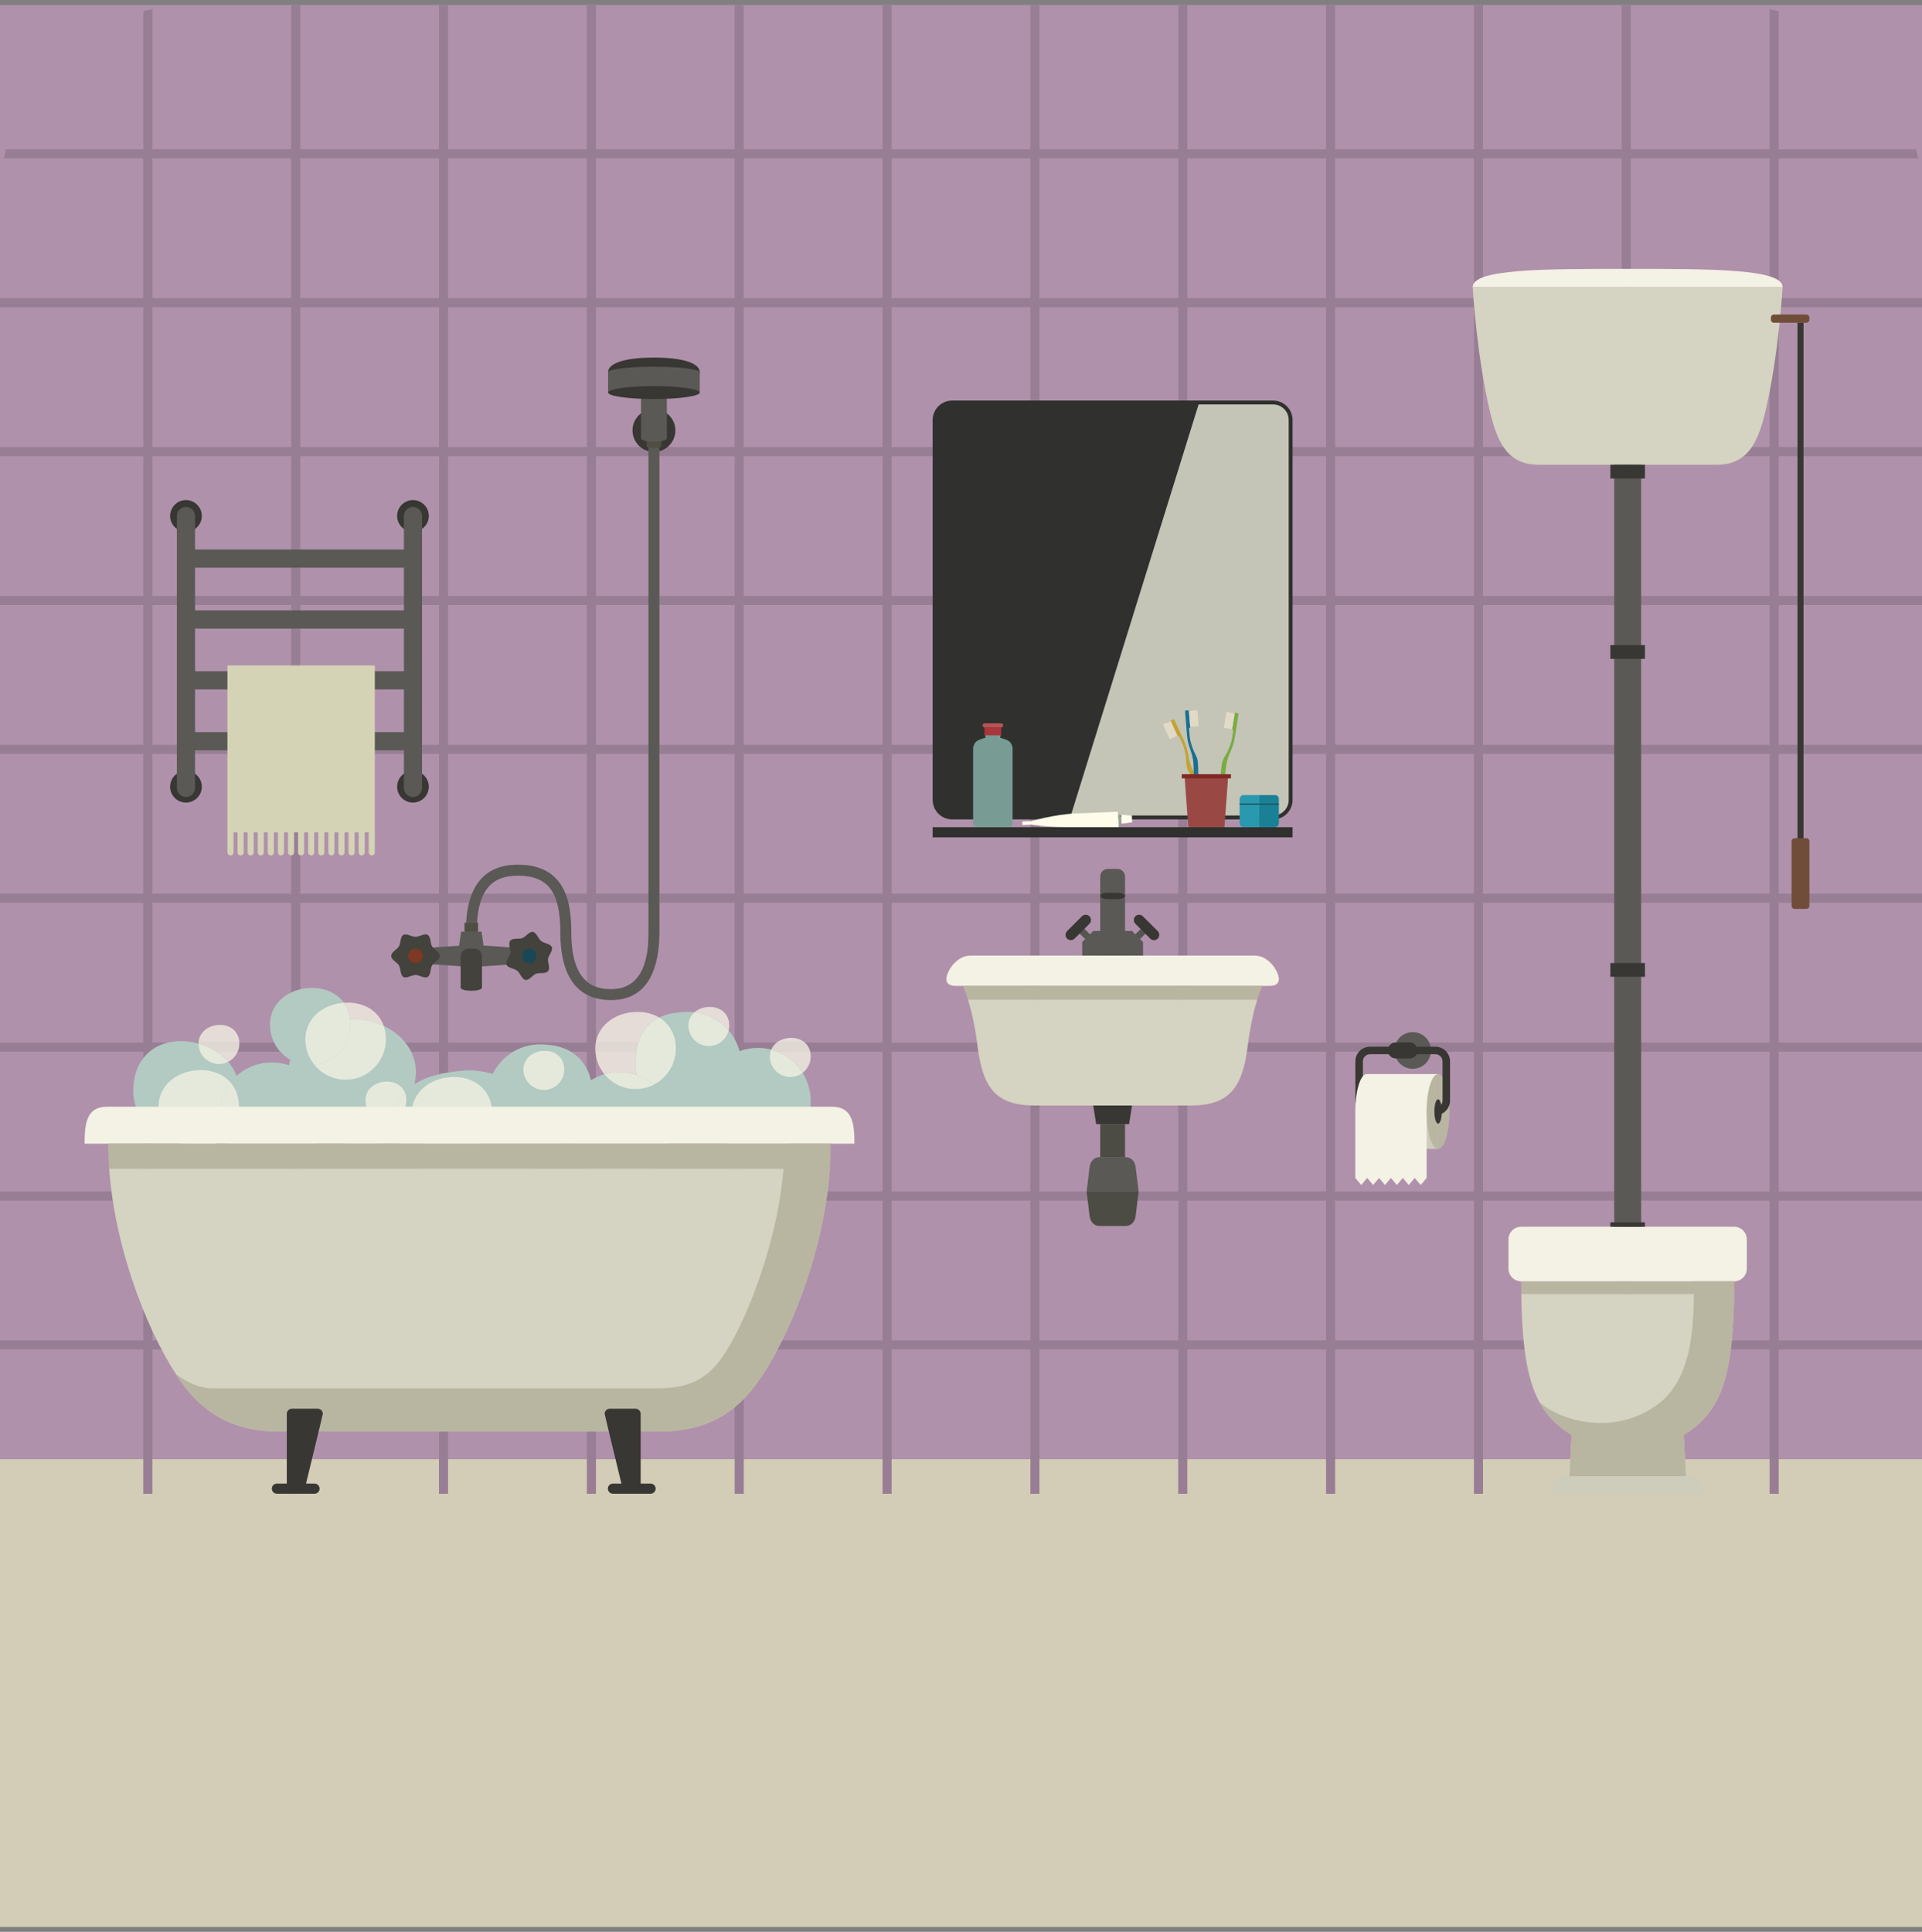 <?xml version="1.0" encoding="UTF-8"?>
<svg width="195px" height="196px" viewBox="0 0 195 196" version="1.1" xmlns="http://www.w3.org/2000/svg" xmlns:xlink="http://www.w3.org/1999/xlink">
    <rect x="0" y="0" width="195" height="196" fill="#808080" stroke="none"/>
    <!-- Generator: Sketch 57.1 (83088) - https://sketch.com -->
    <title>bathroom</title>
    <desc>Created with Sketch.</desc>
    <g id="bathroom" stroke="none" stroke-width="1" fill="none" fill-rule="evenodd">
        <g id="Group-22" fill="#B091AB">
            <polygon id="Fill-15" points="0 151.554 195 151.554 195 0.505 0 0.505"></polygon>
        </g>
        <polygon id="Fill-14" fill="#D3CCB6" points="0 195.502 195 195.502 195 148.045 0 148.045"></polygon>
        <path d="M164.54,151.555 L165.46,151.555 L165.46,151.554 L164.54,151.554 L164.54,151.555 Z M149.54,151.555 L150.461,151.555 L150.461,151.554 L149.54,151.554 L149.54,151.555 Z M134.539,151.555 L135.461,151.555 L135.461,151.554 L134.539,151.554 L134.539,151.555 Z M119.539,151.555 L120.459,151.555 L120.459,151.554 L119.539,151.554 L119.539,151.555 Z M104.539,151.555 L105.46,151.555 L105.46,151.554 L104.539,151.554 L104.539,151.555 Z M89.54,151.555 L90.461,151.555 L90.461,151.554 L89.54,151.554 L89.54,151.555 Z M74.538,151.555 L75.459,151.555 L75.459,151.554 L74.538,151.554 L74.538,151.555 Z M59.539,151.555 L60.461,151.555 L60.461,151.554 L59.539,151.554 L59.539,151.555 Z M44.539,151.555 L45.46,151.555 L45.46,151.554 L44.539,151.554 L44.539,151.555 Z M29.54,151.555 L30.46,151.555 L30.46,151.554 L29.54,151.554 L29.54,151.555 Z" id="Fill-150" fill="#B5B09D"></path>
        <path d="M165.46,151.554 L164.54,151.554 L164.54,136.914 L150.461,136.914 L150.461,151.554 L149.54,151.554 L149.54,136.914 L135.461,136.914 L135.461,151.554 L134.539,151.554 L134.539,136.914 L120.459,136.914 L120.459,151.554 L119.539,151.554 L119.539,136.914 L105.46,136.914 L105.46,151.554 L104.539,151.554 L104.539,136.914 L90.461,136.914 L90.461,151.554 L89.54,151.554 L89.54,136.914 L75.459,136.914 L75.459,151.554 L74.538,151.554 L74.538,136.914 L60.461,136.914 L60.461,151.554 L59.539,151.554 L59.539,136.914 L45.46,136.914 L45.46,151.554 L44.539,151.554 L44.539,136.914 L30.46,136.914 L30.46,151.554 L29.54,151.554 L29.54,136.914 L15.463,136.914 L15.463,151.554 L14.538,151.554 L14.538,136.914 L0,136.914 L0,135.985 L14.538,135.985 L14.538,121.81 L0,121.81 L0,120.878 L14.538,120.878 L14.538,113.803 C14.804,114.171 15.115,114.504 15.463,114.794 L15.463,120.878 L29.54,120.878 L29.54,118.196 C29.863,118.069 30.171,117.911 30.46,117.726 L30.46,120.878 L44.539,120.878 L44.539,119.481 C44.836,119.594 45.143,119.697 45.46,119.787 L45.46,120.878 L59.539,120.878 L59.539,118.411 C59.825,118.634 60.133,118.83 60.461,118.993 L60.461,120.878 L74.538,120.878 L74.538,116.558 C74.831,116.701 75.139,116.819 75.459,116.907 L75.459,120.878 L89.54,120.878 L89.54,106.705 L82.198,106.705 C82.111,106.326 81.919,106.01 81.65,105.775 L89.54,105.775 L89.54,91.599 L75.459,91.599 L75.459,105.775 L78.812,105.775 C78.565,105.966 78.369,106.21 78.247,106.497 C77.813,106.383 77.357,106.323 76.887,106.323 C76.233,106.323 75.607,106.44 75.028,106.655 C74.914,106.226 74.748,105.818 74.538,105.439 L74.538,91.599 L60.461,91.599 L60.461,105.71 C60.42,105.926 60.398,106.151 60.398,106.385 C60.398,106.63 60.42,106.871 60.461,107.104 L60.461,109.325 C60.288,109.41 60.121,109.505 59.96,109.608 C59.861,109.196 59.721,108.807 59.539,108.447 L59.539,106.705 L57.918,106.705 C57.123,106.236 56.092,105.966 54.789,105.966 C53.799,105.966 52.872,106.236 52.077,106.705 L45.46,106.705 L45.46,108.809 C45.137,108.864 44.83,108.926 44.539,108.996 L44.539,106.705 L41.71,106.705 C41.547,106.378 41.345,106.066 41.111,105.775 L44.539,105.775 L44.539,91.599 L30.46,91.599 L30.46,100.373 C30.138,100.451 29.829,100.56 29.54,100.698 L29.54,91.599 L15.463,91.599 L15.463,105.775 L17.079,105.775 C16.015,106.02 15.149,106.575 14.538,107.366 L14.538,106.705 L0,106.705 L0,105.775 L14.538,105.775 L14.538,91.599 L0,91.599 L0,90.667 L14.538,90.667 L14.538,76.493 L0,76.493 L0,75.563 L14.538,75.563 L14.538,61.388 L0,61.388 L0,60.458 L14.538,60.458 L14.538,46.283 L0,46.283 L0,45.352 L14.538,45.352 L14.538,31.176 L0,31.176 L0,30.246 L14.538,30.246 L14.538,16.072 L0.396,16.072 C0.459,15.758 0.533,15.448 0.615,15.14 L14.538,15.14 L14.538,1.145 C14.843,1.06 15.149,0.987 15.463,0.922 L15.463,15.14 L29.54,15.14 L29.54,0.505 L30.46,0.505 L30.46,15.14 L44.539,15.14 L44.539,0.505 L45.46,0.505 L45.46,15.14 L59.539,15.14 L59.539,0.505 L60.461,0.505 L60.461,15.14 L74.538,15.14 L74.538,0.505 L75.459,0.505 L75.459,15.14 L89.54,15.14 L89.54,0.505 L90.461,0.505 L90.461,15.14 L104.539,15.14 L104.539,0.505 L105.46,0.505 L105.46,15.14 L119.539,15.14 L119.539,0.505 L120.459,0.505 L120.459,15.14 L134.539,15.14 L134.539,0.505 L135.461,0.505 L135.461,15.14 L149.54,15.14 L149.54,0.505 L150.461,0.505 L150.461,15.14 L164.54,15.14 L164.54,0.505 L165.46,0.505 L165.46,15.14 L179.539,15.14 L179.539,0.922 C179.851,0.987 180.159,1.06 180.462,1.145 L180.462,15.14 L194.391,15.14 C194.469,15.448 194.541,15.758 194.604,16.072 L180.462,16.072 L180.462,30.246 L195,30.246 L195,31.176 L180.462,31.176 L180.462,45.352 L195,45.352 L195,46.283 L180.462,46.283 L180.462,60.458 L195,60.458 L195,61.388 L180.462,61.388 L180.462,75.563 L195,75.563 L195,76.493 L180.462,76.493 L180.462,90.667 L195,90.667 L195,91.599 L180.462,91.599 L180.462,105.775 L195,105.775 L195,106.705 L180.462,106.705 L180.462,120.878 L195,120.878 L195,121.81 L180.462,121.81 L180.462,135.985 L195,135.985 L195,136.914 L180.462,136.914 L180.462,151.554 L179.539,151.554 L179.539,136.914 L165.46,136.914 L165.46,151.554 L165.46,151.554 Z M165.46,135.985 L179.539,135.985 L179.539,121.81 L165.46,121.81 L165.46,135.985 Z M150.461,135.985 L164.54,135.985 L164.54,121.81 L150.461,121.81 L150.461,135.985 Z M135.461,135.985 L149.54,135.985 L149.54,121.81 L135.461,121.81 L135.461,135.985 Z M120.459,135.985 L134.539,135.985 L134.539,121.81 L120.459,121.81 L120.459,135.985 Z M105.46,135.985 L119.539,135.985 L119.539,121.81 L105.46,121.81 L105.46,135.985 Z M90.461,135.985 L104.539,135.985 L104.539,121.81 L90.461,121.81 L90.461,135.985 Z M75.459,135.985 L89.54,135.985 L89.54,121.81 L75.459,121.81 L75.459,135.985 Z M60.461,135.985 L74.538,135.985 L74.538,121.81 L60.461,121.81 L60.461,135.985 Z M45.46,135.985 L59.539,135.985 L59.539,121.81 L45.46,121.81 L45.46,135.985 Z M30.46,135.985 L44.539,135.985 L44.539,121.81 L30.46,121.81 L30.46,135.985 Z M15.463,135.985 L29.54,135.985 L29.54,121.81 L15.463,121.81 L15.463,135.985 Z M165.46,120.878 L179.539,120.878 L179.539,106.705 L165.46,106.705 L165.46,120.878 Z M150.461,120.878 L164.54,120.878 L164.54,106.705 L150.461,106.705 L150.461,120.878 Z M135.461,120.878 L149.54,120.878 L149.54,106.705 L135.461,106.705 L135.461,120.878 Z M120.459,120.878 L134.539,120.878 L134.539,106.705 L120.459,106.705 L120.459,120.878 Z M105.46,120.878 L119.539,120.878 L119.539,106.705 L105.46,106.705 L105.46,120.878 Z M90.461,120.878 L104.539,120.878 L104.539,106.705 L90.461,106.705 L90.461,120.878 Z M165.46,105.775 L179.539,105.775 L179.539,91.599 L165.46,91.599 L165.46,105.775 Z M150.461,105.775 L164.54,105.775 L164.54,91.599 L150.461,91.599 L150.461,105.775 Z M135.461,105.775 L149.54,105.775 L149.54,91.599 L135.461,91.599 L135.461,105.775 Z M120.459,105.775 L134.539,105.775 L134.539,91.599 L120.459,91.599 L120.459,105.775 Z M105.46,105.775 L119.539,105.775 L119.539,91.599 L105.46,91.599 L105.46,105.775 Z M90.461,105.775 L104.539,105.775 L104.539,91.599 L90.461,91.599 L90.461,105.775 Z M45.46,105.775 L59.539,105.775 L59.539,91.599 L45.46,91.599 L45.46,105.775 Z M165.46,90.667 L179.539,90.667 L179.539,76.493 L165.46,76.493 L165.46,90.667 Z M150.461,90.667 L164.54,90.667 L164.54,76.493 L150.461,76.493 L150.461,90.667 Z M135.461,90.667 L149.54,90.667 L149.54,76.493 L135.461,76.493 L135.461,90.667 Z M120.459,90.667 L134.539,90.667 L134.539,76.493 L120.459,76.493 L120.459,90.667 Z M105.46,90.667 L119.539,90.667 L119.539,76.493 L105.46,76.493 L105.46,90.667 Z M90.461,90.667 L104.539,90.667 L104.539,76.493 L90.461,76.493 L90.461,90.667 Z M75.459,90.667 L89.54,90.667 L89.54,76.493 L75.459,76.493 L75.459,90.667 Z M60.461,90.667 L74.538,90.667 L74.538,76.493 L60.461,76.493 L60.461,90.667 Z M45.46,90.667 L59.539,90.667 L59.539,76.493 L45.46,76.493 L45.46,90.667 Z M30.46,90.667 L44.539,90.667 L44.539,76.493 L30.46,76.493 L30.46,90.667 Z M15.463,90.667 L29.54,90.667 L29.54,76.493 L15.463,76.493 L15.463,90.667 Z M165.46,75.563 L179.539,75.563 L179.539,61.388 L165.46,61.388 L165.46,75.563 Z M150.461,75.563 L164.54,75.563 L164.54,61.388 L150.461,61.388 L150.461,75.563 Z M135.461,75.563 L149.54,75.563 L149.54,61.388 L135.461,61.388 L135.461,75.563 Z M120.459,75.563 L134.539,75.563 L134.539,61.388 L120.459,61.388 L120.459,75.563 Z M105.46,75.563 L119.539,75.563 L119.539,61.388 L105.46,61.388 L105.46,75.563 Z M90.461,75.563 L104.539,75.563 L104.539,61.388 L90.461,61.388 L90.461,75.563 Z M75.459,75.563 L89.54,75.563 L89.54,61.388 L75.459,61.388 L75.459,75.563 Z M60.461,75.563 L74.538,75.563 L74.538,61.388 L60.461,61.388 L60.461,75.563 Z M45.46,75.563 L59.539,75.563 L59.539,61.388 L45.46,61.388 L45.46,75.563 Z M30.46,75.563 L44.539,75.563 L44.539,61.388 L30.46,61.388 L30.46,75.563 Z M15.463,75.563 L29.54,75.563 L29.54,61.388 L15.463,61.388 L15.463,75.563 Z M165.46,60.458 L179.539,60.458 L179.539,46.283 L165.46,46.283 L165.46,60.458 Z M150.461,60.458 L164.54,60.458 L164.54,46.283 L150.461,46.283 L150.461,60.458 Z M135.461,60.458 L149.54,60.458 L149.54,46.283 L135.461,46.283 L135.461,60.458 Z M120.459,60.458 L134.539,60.458 L134.539,46.283 L120.459,46.283 L120.459,60.458 Z M105.46,60.458 L119.539,60.458 L119.539,46.283 L105.46,46.283 L105.46,60.458 Z M90.461,60.458 L104.539,60.458 L104.539,46.283 L90.461,46.283 L90.461,60.458 Z M75.459,60.458 L89.54,60.458 L89.54,46.283 L75.459,46.283 L75.459,60.458 Z M60.461,60.458 L74.538,60.458 L74.538,46.283 L60.461,46.283 L60.461,60.458 Z M45.46,60.458 L59.539,60.458 L59.539,46.283 L45.46,46.283 L45.46,60.458 Z M30.46,60.458 L44.539,60.458 L44.539,46.283 L30.46,46.283 L30.46,60.458 Z M15.463,60.458 L29.54,60.458 L29.54,46.283 L15.463,46.283 L15.463,60.458 Z M165.46,45.352 L179.539,45.352 L179.539,31.176 L165.46,31.176 L165.46,45.352 Z M150.461,45.352 L164.54,45.352 L164.54,31.176 L150.461,31.176 L150.461,45.352 Z M135.461,45.352 L149.54,45.352 L149.54,31.176 L135.461,31.176 L135.461,45.352 Z M120.459,45.352 L134.539,45.352 L134.539,31.176 L120.459,31.176 L120.459,45.352 Z M105.46,45.352 L119.539,45.352 L119.539,31.176 L105.46,31.176 L105.46,45.352 Z M90.461,45.352 L104.539,45.352 L104.539,31.176 L90.461,31.176 L90.461,45.352 Z M75.459,45.352 L89.54,45.352 L89.54,31.176 L75.459,31.176 L75.459,45.352 Z M60.461,45.352 L74.538,45.352 L74.538,31.176 L60.461,31.176 L60.461,45.352 Z M45.46,45.352 L59.539,45.352 L59.539,31.176 L45.46,31.176 L45.46,45.352 Z M30.46,45.352 L44.539,45.352 L44.539,31.176 L30.46,31.176 L30.46,45.352 Z M15.463,45.352 L29.54,45.352 L29.54,31.176 L15.463,31.176 L15.463,45.352 Z M165.46,30.246 L179.539,30.246 L179.539,16.072 L165.46,16.072 L165.46,30.246 Z M150.461,30.246 L164.54,30.246 L164.54,16.072 L150.461,16.072 L150.461,30.246 Z M135.461,30.246 L149.54,30.246 L149.54,16.072 L135.461,16.072 L135.461,30.246 Z M120.459,30.246 L134.539,30.246 L134.539,16.072 L120.459,16.072 L120.459,30.246 Z M105.46,30.246 L119.539,30.246 L119.539,16.072 L105.46,16.072 L105.46,30.246 Z M90.461,30.246 L104.539,30.246 L104.539,16.072 L90.461,16.072 L90.461,30.246 Z M75.459,30.246 L89.54,30.246 L89.54,16.072 L75.459,16.072 L75.459,30.246 Z M60.461,30.246 L74.538,30.246 L74.538,16.072 L60.461,16.072 L60.461,30.246 Z M45.46,30.246 L59.539,30.246 L59.539,16.072 L45.46,16.072 L45.46,30.246 Z M30.46,30.246 L44.539,30.246 L44.539,16.072 L30.46,16.072 L30.46,30.246 Z M15.463,30.246 L29.54,30.246 L29.54,16.072 L15.463,16.072 L15.463,30.246 Z M28.444,106.705 L24.111,106.705 C24.222,106.45 24.284,106.168 24.284,105.871 C24.284,105.839 24.284,105.807 24.282,105.775 L27.812,105.775 C27.98,106.114 28.193,106.427 28.444,106.705 L28.444,106.705 Z M20.144,105.875 C20.007,105.837 19.869,105.804 19.73,105.775 L20.146,105.775 C20.144,105.807 20.144,105.839 20.144,105.871 C20.144,105.872 20.144,105.874 20.144,105.875 L20.144,105.875 Z" id="Fill-151" fill="#987E94"></path>
        <path d="M24.248,110.642 C24.248,113.618 21.847,116.033 18.885,116.033 C15.922,116.033 13.519,113.618 13.519,110.642 C13.519,107.666 15.41,105.633 18.372,105.633 C21.334,105.633 24.248,107.666 24.248,110.642" id="Fill-2446" fill="#B2CAC2"></path>
        <path d="M42.201,111 C42.201,113.975 39.798,116.388 36.836,116.388 C33.875,116.388 31.472,113.975 31.472,111 C31.472,108.023 33.875,105.61 36.836,105.61 C39.798,105.61 42.201,108.023 42.201,111" id="Fill-2447" fill="#B2CAC2"></path>
        <path d="M42.201,108.769 C42.201,111.747 39.305,114.158 35.735,114.158 C32.166,114.158 29.273,111.747 29.273,108.769 C29.273,105.793 32.166,103.38 35.735,103.38 C39.305,103.38 42.201,105.793 42.201,108.769" id="Fill-2448" fill="#B2CAC2"></path>
        <path d="M60.154,111.355 C60.154,114.332 57.751,116.745 54.789,116.745 C51.826,116.745 49.425,114.332 49.425,111.355 C49.425,108.381 51.826,105.966 54.789,105.966 C58.689,105.966 60.154,108.381 60.154,111.355" id="Fill-2449" fill="#B2CAC2"></path>
        <path d="M82.251,111.712 C82.251,114.69 79.85,117.1 76.887,117.1 C73.925,117.1 71.521,114.69 71.521,111.712 C71.521,108.735 73.925,106.323 76.887,106.323 C79.85,106.323 82.251,108.735 82.251,111.712" id="Fill-2450" fill="#B2CAC2"></path>
        <path d="M75.211,108.055 C75.211,111.03 72.809,113.443 69.846,113.443 C66.883,113.443 64.481,111.03 64.481,108.055 C64.481,105.077 65.639,102.665 69.846,102.665 C72.809,102.665 75.211,105.077 75.211,108.055" id="Fill-2451" fill="#B2CAC2"></path>
        <path d="M55.178,114.511 C55.178,117.837 53.957,120.27 48.991,120.27 C44.027,120.27 40.001,117.575 40.001,114.246 C40.001,110.922 41.895,109.096 46.84,108.631 C50.932,108.249 55.178,111.185 55.178,114.511" id="Fill-2452" fill="#B2CAC2"></path>
        <path d="M68.199,114.158 C68.199,117.136 65.8,119.548 62.836,119.548 C59.873,119.548 57.472,117.136 57.472,114.158 C57.472,111.183 59.873,108.769 62.836,108.769 C65.8,108.769 68.199,111.183 68.199,114.158" id="Fill-2453" fill="#B2CAC2"></path>
        <path d="M32.944,113.176 C32.944,116.155 30.543,118.568 27.578,118.568 C24.614,118.568 22.215,116.155 22.215,113.176 C22.215,110.201 24.614,107.788 27.578,107.788 C30.543,107.788 32.944,110.201 32.944,113.176" id="Fill-2454" fill="#B2CAC2"></path>
        <path d="M35.558,103.951 C35.558,106.216 33.728,108.055 31.472,108.055 C29.216,108.055 27.388,106.216 27.388,103.951 C27.388,101.685 29.406,100.232 31.662,100.232 C33.918,100.232 35.558,101.685 35.558,103.951" id="Fill-2455" fill="#B2CAC2"></path>
        <path d="M64.574,109.058 C64.029,108.871 63.444,108.769 62.836,108.769 C62.311,108.769 61.803,108.845 61.323,108.986 C60.889,108.454 60.585,107.81 60.461,107.104 L60.461,106.705 L64.574,106.705 C64.51,107.137 64.481,107.589 64.481,108.055 C64.481,108.398 64.513,108.733 64.574,109.058 M64.78,105.775 L60.461,105.775 L60.461,105.71 C60.817,103.835 62.649,102.665 64.672,102.665 C65.514,102.665 66.27,102.868 66.886,103.24 C65.767,103.783 65.116,104.678 64.78,105.775" id="Fill-2456" fill="#E5DCD7"></path>
        <path d="M60.461,107.104 C60.42,106.871 60.398,106.63 60.398,106.385 C60.398,106.151 60.42,105.926 60.461,105.71 L60.461,105.775 L64.78,105.775 C64.69,106.071 64.622,106.382 64.574,106.705 L60.461,106.705 L60.461,107.104" id="Fill-2457" fill="#DFD7D1"></path>
        <path d="M66.313,110.055 C65.806,109.621 65.218,109.279 64.574,109.058 C64.513,108.733 64.481,108.398 64.481,108.055 C64.481,107.589 64.51,107.137 64.574,106.705 C64.622,106.382 64.69,106.071 64.78,105.775 C65.116,104.678 65.767,103.783 66.886,103.24 C67.922,103.864 68.565,104.965 68.565,106.385 C68.565,107.99 67.649,109.38 66.313,110.055" id="Fill-2458" fill="#E5E9DC"></path>
        <path d="M64.481,110.49 C63.209,110.49 62.072,109.904 61.323,108.986 C61.803,108.845 62.311,108.769 62.836,108.769 C63.444,108.769 64.029,108.871 64.574,109.058 C65.218,109.279 65.806,109.621 66.313,110.055 C65.762,110.333 65.14,110.49 64.481,110.49" id="Fill-2459" fill="#E5E9DC"></path>
        <path d="M45.857,117.088 C43.602,117.088 41.773,115.252 41.773,112.985 C41.773,110.72 43.793,109.266 46.048,109.266 C48.304,109.266 49.941,110.72 49.941,112.985 C49.941,115.252 48.115,117.088 45.857,117.088" id="Fill-2460" fill="#E5E9DC"></path>
        <path d="M38.931,104.083 C37.988,103.636 36.897,103.38 35.735,103.38 C35.664,103.38 35.592,103.381 35.522,103.383 C35.439,102.75 35.219,102.195 34.889,101.734 C35.011,101.725 35.135,101.721 35.259,101.721 C37.026,101.721 38.411,102.61 38.931,104.083" id="Fill-2461" fill="#E5DCD7"></path>
        <path d="M35.068,109.543 C33.79,109.543 32.65,108.954 31.901,108.033 C33.955,107.817 35.558,106.071 35.558,103.951 C35.558,103.756 35.545,103.566 35.522,103.383 C35.592,103.381 35.664,103.38 35.735,103.38 C36.897,103.38 37.988,103.636 38.931,104.083 C39.075,104.493 39.152,104.948 39.152,105.441 C39.152,107.705 37.324,109.543 35.068,109.543" id="Fill-2462" fill="#E5E9DC"></path>
        <path d="M31.901,108.033 C31.327,107.326 30.982,106.423 30.982,105.441 C30.982,103.298 32.787,101.883 34.889,101.734 C35.219,102.195 35.439,102.75 35.522,103.383 C35.545,103.566 35.558,103.756 35.558,103.951 C35.558,106.071 33.955,107.817 31.901,108.033" id="Fill-2463" fill="#E5E9DC"></path>
        <path d="M20.164,116.388 C19.557,116.388 18.98,116.255 18.462,116.016 C18.602,116.027 18.742,116.033 18.885,116.033 C20.243,116.033 21.483,115.525 22.428,114.688 C22.508,114.962 22.608,115.226 22.727,115.48 C22.027,116.048 21.135,116.388 20.164,116.388" id="Fill-2464" fill="#E5DCD7"></path>
        <path d="M18.885,116.033 C18.742,116.033 18.602,116.027 18.462,116.016 C17.057,115.368 16.081,113.942 16.081,112.286 C16.081,110.022 18.1,108.565 20.354,108.565 C21.617,108.565 22.685,109.021 23.382,109.82 C22.651,110.74 22.215,111.907 22.215,113.176 C22.215,113.701 22.289,114.208 22.428,114.688 C21.483,115.525 20.243,116.033 18.885,116.033" id="Fill-2465" fill="#E5E9DC"></path>
        <path d="M22.727,115.48 C22.608,115.226 22.508,114.962 22.428,114.688 C22.289,114.208 22.215,113.701 22.215,113.176 C22.215,111.907 22.651,110.74 23.382,109.82 C23.93,110.448 24.248,111.289 24.248,112.286 C24.248,113.577 23.655,114.728 22.727,115.48" id="Fill-2466" fill="#E5E9DC"></path>
        <path d="M81.43,108.845 C80.829,107.886 79.936,107.131 78.876,106.705 L82.198,106.705 C82.233,106.856 82.251,107.018 82.251,107.188 C82.251,107.864 81.929,108.465 81.43,108.845 M81.65,105.775 L78.812,105.775 C79.206,105.47 79.728,105.3 80.276,105.3 C80.825,105.3 81.302,105.47 81.65,105.775" id="Fill-2467" fill="#E5DCD7"></path>
        <path d="M82.198,106.705 L78.876,106.705 C78.672,106.623 78.462,106.554 78.247,106.497 C78.369,106.21 78.565,105.966 78.812,105.775 L81.65,105.775 C81.919,106.01 82.111,106.326 82.198,106.705" id="Fill-2468" fill="#DFD7D1"></path>
        <path d="M80.182,109.266 C79.037,109.266 78.11,108.334 78.11,107.188 C78.11,106.937 78.159,106.706 78.247,106.497 C78.462,106.554 78.672,106.623 78.876,106.705 C79.936,107.131 80.829,107.886 81.43,108.845 C81.083,109.109 80.65,109.266 80.182,109.266" id="Fill-2469" fill="#E5E9DC"></path>
        <path d="M73.924,104.553 C73.067,103.546 71.846,102.86 70.466,102.701 C70.868,102.355 71.424,102.16 72.012,102.16 C73.156,102.16 73.986,102.897 73.986,104.046 C73.986,104.221 73.965,104.39 73.924,104.553" id="Fill-2470" fill="#E5DCD7"></path>
        <path d="M71.917,106.126 C70.772,106.126 69.846,105.193 69.846,104.046 C69.846,103.488 70.087,103.027 70.466,102.701 C71.846,102.86 73.067,103.546 73.924,104.553 C73.699,105.455 72.886,106.126 71.917,106.126" id="Fill-2471" fill="#E5E9DC"></path>
        <path d="M55.178,110.58 C54.035,110.58 53.106,109.651 53.106,108.501 C53.106,107.354 54.131,106.614 55.273,106.614 C56.418,106.614 57.247,107.354 57.247,108.501 C57.247,109.651 56.322,110.58 55.178,110.58" id="Fill-2472" fill="#E5E9DC"></path>
        <path d="M23.15,107.726 C22.818,107.337 22.424,106.995 21.986,106.705 L24.111,106.705 C23.918,107.147 23.576,107.509 23.15,107.726 M24.282,105.775 L20.146,105.775 C20.202,104.68 21.199,103.984 22.309,103.984 C23.423,103.984 24.237,104.68 24.282,105.775" id="Fill-2473" fill="#E5DCD7"></path>
        <path d="M24.111,106.705 L21.986,106.705 C21.431,106.339 20.804,106.057 20.144,105.875 C20.144,105.874 20.144,105.872 20.144,105.871 C20.144,105.839 20.144,105.807 20.146,105.775 L24.282,105.775 C24.284,105.807 24.284,105.839 24.284,105.871 C24.284,106.168 24.222,106.45 24.111,106.705" id="Fill-2474" fill="#DFD7D1"></path>
        <path d="M22.215,107.95 C21.071,107.95 20.145,107.02 20.144,105.875 C20.804,106.057 21.431,106.339 21.986,106.705 C22.424,106.995 22.818,107.337 23.15,107.726 C22.869,107.87 22.551,107.95 22.215,107.95" id="Fill-2475" fill="#E5E9DC"></path>
        <path d="M39.152,113.696 C38.951,113.696 38.757,113.667 38.573,113.613 C39.16,113.374 39.697,113.062 40.168,112.693 C40.107,112.949 40.063,113.217 40.036,113.498 C39.768,113.625 39.468,113.696 39.152,113.696" id="Fill-2476" fill="#E5E9DC"></path>
        <path d="M38.573,113.613 C37.712,113.361 37.083,112.563 37.083,111.616 C37.083,110.467 38.107,109.73 39.25,109.73 C40.112,109.73 40.797,110.15 41.081,110.849 C40.634,111.373 40.336,111.987 40.168,112.693 C39.697,113.062 39.16,113.374 38.573,113.613" id="Fill-2477" fill="#E5E9DC"></path>
        <path d="M40.036,113.498 C40.063,113.217 40.107,112.949 40.168,112.693 C40.336,111.987 40.634,111.373 41.081,110.849 C41.174,111.077 41.224,111.334 41.224,111.616 C41.224,112.448 40.738,113.165 40.036,113.498" id="Fill-2478" fill="#E5E9DC"></path>
        <path d="M175.938,130.002 C171.641,130.002 168.338,130.002 165.137,130.002 C161.936,130.002 158.632,130.002 154.333,130.002 C154.333,130.449 154.339,130.873 154.344,131.292 L175.93,131.292 C175.934,130.873 175.938,130.449 175.938,130.002" id="Fill-2479" fill="#B8B5A1"></path>
        <path d="M175.93,131.292 L154.344,131.292 C154.462,140.185 155.846,143.353 159.451,145.584 L159.14,151.405 L171.131,151.405 L170.822,145.584 C174.43,143.353 175.811,140.185 175.93,131.292" id="Fill-2480" fill="#D5D3C1"></path>
        <path d="M145.188,106.575 C145.188,107.599 144.354,108.435 143.33,108.435 C142.302,108.435 141.471,107.599 141.471,106.575 C141.471,105.549 142.302,104.717 143.33,104.717 C144.354,104.717 145.188,105.549 145.188,106.575" id="Fill-2481" fill="#5A5955"></path>
        <path d="M145.905,108.969 L145.905,116.564 C146.546,116.564 147.066,114.864 147.066,112.767 C147.066,110.669 146.546,108.969 145.905,108.969" id="Fill-2482" fill="#B8B5A1"></path>
        <polyline id="Fill-2485" fill="#555552" points="115.562 95.379 115.079 94.899 116.052 93.924 116.534 94.408 115.562 95.379"></polyline>
        <polyline id="Fill-2486" fill="#555552" points="110.204 95.379 110.687 94.899 109.713 93.924 109.23 94.408 110.204 95.379"></polyline>
        <path d="M114.144,88.938 C114.144,88.505 113.792,88.154 113.36,88.154 L112.406,88.154 C111.975,88.154 111.623,88.505 111.623,88.938 L111.623,90.899 L114.144,90.899 L114.144,88.938" id="Fill-2487" fill="#5A5955"></path>
        <polygon id="Fill-2488" fill="#5A5955" points="111.623 96.95 114.144 96.95 114.144 90.899 111.623 90.899"></polygon>
        <path d="M11.074,118.568 C11.703,127.279 15.393,136.114 18.526,140.4 C20.561,143.177 23.427,145.243 28.425,145.243 C30.291,145.243 38.314,145.243 47.637,145.243 C56.957,145.243 64.98,145.243 66.845,145.243 C71.845,145.243 74.712,143.177 76.743,140.4 C79.877,136.114 83.566,127.279 84.195,118.568 L11.074,118.568" id="Fill-2489" fill="#D5D3C1"></path>
        <path d="M84.413,112.286 L10.858,112.286 C8.787,112.286 8.582,113.962 8.582,116.033 C11.168,116.033 29.379,116.033 47.637,116.033 C65.893,116.033 84.103,116.033 86.689,116.033 C86.689,113.962 86.482,112.286 84.413,112.286" id="Fill-2490" fill="#F4F1E5"></path>
        <path d="M84.199,118.533 C84.225,118.161 84.244,117.789 84.261,117.417 L84.27,117.2 C84.282,116.809 84.293,116.422 84.293,116.033 C83.307,116.033 59.992,116.033 47.637,116.033 C31.626,116.033 15.302,116.033 10.979,116.033 C10.979,116.871 11.014,117.72 11.074,118.568 L79.492,118.568 C78.836,126.651 75.298,134.943 73.201,137.807 C72.044,139.391 70.474,140.854 66.845,140.854 L21.576,140.854 C20.232,140.854 18.965,140.246 17.839,139.401 C18.072,139.754 18.301,140.09 18.526,140.4 C20.561,143.177 23.427,145.243 28.425,145.243 C30.291,145.243 38.314,145.243 47.637,145.243 C56.957,145.243 64.98,145.243 66.845,145.243 C71.845,145.243 74.712,143.177 76.743,140.4 C79.877,136.114 83.566,127.279 84.195,118.568 L84.199,118.533" id="Fill-2491" fill="#B8B5A1"></path>
        <path d="M66.007,150.519 L65,150.519 L65,143.44 C65,143.156 64.771,142.924 64.486,142.924 L61.86,142.924 C61.574,142.924 61.346,143.156 61.346,143.44 C61.346,143.508 62.637,148.824 63.047,150.519 L62.184,150.519 C61.9,150.519 61.672,150.75 61.672,151.032 C61.672,151.317 61.9,151.548 62.184,151.548 L66.007,151.548 C66.289,151.548 66.52,151.317 66.52,151.032 C66.52,150.75 66.289,150.519 66.007,150.519" id="Fill-2492" fill="#383733"></path>
        <path d="M28.091,150.519 L29.098,150.519 L29.098,143.44 C29.098,143.156 29.328,142.924 29.611,142.924 L32.237,142.924 C32.521,142.924 32.752,143.156 32.752,143.44 C32.752,143.508 31.461,148.824 31.049,150.519 L31.912,150.519 C32.197,150.519 32.426,150.75 32.426,151.032 C32.426,151.317 32.197,151.548 31.912,151.548 L28.091,151.548 C27.809,151.548 27.578,151.317 27.578,151.032 C27.578,150.75 27.809,150.519 28.091,150.519" id="Fill-2493" fill="#383733"></path>
        <path d="M129.687,98.952 C129.486,98.242 128.598,96.95 127.305,96.95 L98.461,96.95 C97.168,96.95 96.281,98.242 96.08,98.952 C95.879,99.665 96.182,100.028 96.994,100.028 L128.772,100.028 C129.585,100.028 129.888,99.665 129.687,98.952" id="Fill-2494" fill="#F4F1E5"></path>
        <polyline id="Fill-2495" fill="#383733" points="114.554 114.049 111.213 114.049 110.915 112.16 114.851 112.16 114.554 114.049"></polyline>
        <polygon id="Fill-2496" fill="#4D4C44" points="111.623 117.401 114.144 117.401 114.144 114.049 111.623 114.049"></polygon>
        <path d="M115.221,118.43 C115.148,117.81 114.764,117.401 114.192,117.401 L111.575,117.401 C111.004,117.401 110.618,117.81 110.542,118.43 C110.469,119.049 110.246,120.894 110.246,120.894 L115.521,120.894 C115.521,120.894 115.299,119.049 115.221,118.43" id="Fill-2497" fill="#5A5955"></path>
        <path d="M112.883,120.894 L110.246,120.894 C110.246,120.894 110.469,122.738 110.542,123.355 C110.618,123.974 111.004,124.386 111.575,124.386 L114.192,124.386 C114.764,124.386 115.148,123.974 115.221,123.355 C115.299,122.738 115.521,120.894 115.521,120.894 L112.883,120.894" id="Fill-2498" fill="#4D4C44"></path>
        <polyline id="Fill-2499" fill="#5A5955" points="115.97 95.579 114.851 94.455 112.883 94.455 112.883 96.95 115.97 96.95 115.97 95.579"></polyline>
        <path d="M114.144,90.899 C114.144,91.075 113.792,91.219 113.36,91.219 L112.406,91.219 C111.975,91.219 111.623,91.075 111.623,90.899 C111.623,90.721 111.975,90.577 112.406,90.577 L113.36,90.577 C113.792,90.577 114.144,90.721 114.144,90.899" id="Fill-2500" fill="#383733"></path>
        <polyline id="Fill-2501" fill="#5A5955" points="109.798 95.579 110.915 94.455 112.883 94.455 112.883 96.95 109.798 96.95 109.798 95.579"></polyline>
        <path d="M117.459,95.227 C117.248,95.438 116.907,95.438 116.695,95.227 L115.193,93.724 C114.983,93.513 114.983,93.174 115.193,92.963 C115.404,92.751 115.743,92.751 115.955,92.963 L117.459,94.467 C117.671,94.679 117.671,95.018 117.459,95.227" id="Fill-2502" fill="#383733"></path>
        <path d="M108.264,95.227 C108.054,95.016 108.054,94.677 108.264,94.467 L109.768,92.963 C109.978,92.751 110.318,92.751 110.529,92.963 C110.739,93.174 110.739,93.513 110.529,93.724 L109.025,95.227 C108.815,95.438 108.473,95.438 108.264,95.227" id="Fill-2503" fill="#383733"></path>
        <path d="M177.227,128.712 C177.227,129.425 176.651,130.002 175.938,130.002 L154.333,130.002 C153.622,130.002 153.046,129.425 153.046,128.712 L153.046,125.749 C153.046,125.037 153.622,124.459 154.333,124.459 L175.938,124.459 C176.651,124.459 177.227,125.037 177.227,125.749 L177.227,128.712" id="Fill-2504" fill="#F4F1E5"></path>
        <path d="M165.137,29.128 L149.415,29.128 C149.415,29.128 149.809,36.148 151.197,41.891 C151.972,45.091 153.074,47.155 156.136,47.155 C157.271,47.155 160.955,47.155 165.137,47.155 C169.317,47.155 173.003,47.155 174.14,47.155 C177.199,47.155 178.304,45.091 179.076,41.891 C180.462,36.148 180.859,29.128 180.859,29.128 L165.137,29.128" id="Fill-2506" fill="#D5D3C1"></path>
        <path d="M165.137,27.277 C156.455,27.277 149.415,27.292 149.415,29.128 L180.859,29.128 C180.859,27.292 173.82,27.277 165.137,27.277" id="Fill-2507" fill="#F4F1E5"></path>
        <path d="M68.523,43.67 C68.523,44.873 67.548,45.848 66.348,45.848 C65.144,45.848 64.171,44.873 64.171,43.67 C64.171,42.47 65.144,41.496 66.348,41.496 C67.548,41.496 68.523,42.47 68.523,43.67" id="Fill-2515" fill="#383733"></path>
        <path d="M62.021,101.467 C58.587,101.467 56.846,99.13 56.846,94.52 C56.846,90.486 55.6,88.844 52.539,88.844 C49.66,88.844 48.375,90.592 48.375,94.52 L47.263,94.52 C47.263,90.014 49.038,87.728 52.539,87.728 C57.397,87.728 57.961,91.605 57.961,94.52 C57.961,99.75 60.277,100.354 62.021,100.354 C65.789,100.354 65.789,95.963 65.789,94.52 L65.789,41.559 L66.904,41.559 L66.904,94.52 C66.904,100.262 64.249,101.467 62.021,101.467" id="Fill-2516" fill="#5A5955"></path>
        <path d="M65.593,41.897 L65.593,45.249 C65.593,45.358 65.929,45.447 66.348,45.447 C66.765,45.447 67.102,45.358 67.102,45.249 L67.102,41.897 L65.593,41.897" id="Fill-2517" fill="#504D42"></path>
        <path d="M65.036,38.649 L65.036,44.466 C65.036,44.658 65.624,44.811 66.348,44.811 C67.071,44.811 67.657,44.658 67.657,44.466 L67.657,38.649 L65.036,38.649" id="Fill-2518" fill="#5A5955"></path>
        <polyline id="Fill-2519" fill="#5A5955" points="53.69 97.719 47.923 98.113 42.157 97.719 42.157 96.247 47.923 95.855 53.69 96.247 53.69 97.719"></polyline>
        <path d="M44.62,96.982 C44.62,97.383 44.019,97.629 43.833,97.952 C43.641,98.285 43.723,98.924 43.389,99.116 C43.064,99.306 42.557,98.919 42.157,98.919 C41.755,98.919 41.249,99.306 40.924,99.116 C40.591,98.924 40.672,98.285 40.479,97.952 C40.291,97.629 39.691,97.383 39.691,96.982 C39.691,96.582 40.291,96.338 40.479,96.014 C40.672,95.681 40.591,95.042 40.924,94.849 C41.249,94.663 41.755,95.047 42.157,95.047 C42.557,95.047 43.064,94.663 43.389,94.849 C43.723,95.042 43.641,95.681 43.833,96.017 C44.019,96.338 44.62,96.582 44.62,96.982" id="Fill-2520" fill="#43423D"></path>
        <path d="M42.891,96.982 C42.891,97.389 42.561,97.719 42.157,97.719 C41.751,97.719 41.421,97.389 41.421,96.982 C41.421,96.578 41.751,96.247 42.157,96.247 C42.561,96.247 42.891,96.578 42.891,96.982" id="Fill-2521" fill="#7F3824"></path>
        <path d="M55.609,98.524 C55.36,98.837 54.74,98.654 54.391,98.788 C54.031,98.927 53.695,99.477 53.314,99.419 C52.943,99.362 52.789,98.743 52.479,98.494 C52.165,98.241 51.528,98.223 51.393,97.876 C51.253,97.516 51.719,97.069 51.775,96.687 C51.833,96.319 51.518,95.753 51.77,95.44 C52.02,95.129 52.639,95.313 52.99,95.178 C53.348,95.04 53.685,94.49 54.065,94.547 C54.436,94.605 54.59,95.225 54.903,95.473 C55.216,95.726 55.851,95.743 55.986,96.093 C56.126,96.451 55.662,96.898 55.604,97.28 C55.546,97.648 55.861,98.214 55.609,98.524" id="Fill-2522" fill="#43423D"></path>
        <path d="M54.262,97.444 C54.008,97.759 53.547,97.81 53.229,97.555 C52.912,97.302 52.863,96.839 53.117,96.524 C53.371,96.208 53.832,96.158 54.149,96.41 C54.467,96.664 54.516,97.126 54.262,97.444" id="Fill-2523" fill="#184856"></path>
        <polyline id="Fill-2524" fill="#5A5955" points="49.245 97.205 46.391 97.205 46.784 94.52 48.854 94.52 49.245 97.205"></polyline>
        <path d="M48.902,100.195 C48.902,100.627 46.735,100.627 46.735,100.195 L46.735,97.035 C46.735,96.603 47.089,96.247 47.521,96.247 L48.115,96.247 C48.549,96.247 48.902,96.603 48.902,97.035 L48.902,100.195" id="Fill-2525" fill="#43423D"></path>
        <path d="M70.998,37.777 C70.998,38.825 68.914,39.675 66.348,39.675 C63.777,39.675 61.695,38.825 61.695,37.777 C61.695,36.729 63.777,36.275 66.348,36.275 C68.914,36.275 70.998,36.729 70.998,37.777" id="Fill-2526" fill="#383733"></path>
        <path d="M66.348,37.206 C63.777,37.206 61.695,37.461 61.695,37.777 L61.695,39.828 L70.998,39.828 L70.998,37.777 C70.998,37.461 68.914,37.206 66.348,37.206" id="Fill-2527" fill="#5A5955"></path>
        <path d="M70.998,39.828 C70.998,40.191 68.914,40.485 66.348,40.485 C63.777,40.485 61.695,40.191 61.695,39.828 C61.695,39.467 63.777,39.173 66.348,39.173 C68.914,39.173 70.998,39.467 70.998,39.828" id="Fill-2528" fill="#383733"></path>
        <polygon id="Fill-2529" fill="#504D42" points="47.129 94.52 48.509 94.52 48.509 93.622 47.129 93.622"></polygon>
        <path d="M131.141,81.163 C131.141,82.245 130.254,83.134 129.171,83.134 L96.597,83.134 C95.511,83.134 94.625,82.245 94.625,81.163 L94.625,42.611 C94.625,41.526 95.511,40.64 96.597,40.64 L129.171,40.64 C130.254,40.64 131.141,41.526 131.141,42.611 L131.141,81.163" id="Fill-2530" fill="#30312E"></path>
        <polygon id="Fill-2531" fill="#30312E" points="94.625 84.957 131.141 84.957 131.141 83.922 94.625 83.922"></polygon>
        <path d="M108.643,82.739 L121.604,41.033 L129.171,41.033 C130.04,41.033 130.747,41.741 130.747,42.611 L130.747,81.163 C130.747,82.033 130.04,82.739 129.171,82.739 L108.643,82.739" id="Fill-2532" fill="#C4C4B7"></path>
        <path d="M123.409,83.744 C123.426,83.533 123.799,78.565 123.968,77.498 C124.057,76.934 124.431,76.537 124.604,76.121 C124.773,75.723 124.933,75.344 125.009,74.851 L125.125,74.114 L125.004,74.034 L125.269,72.354 C125.269,72.354 125.366,72.323 125.47,72.341 C125.576,72.359 125.658,72.413 125.658,72.413 L125.269,74.892 C125.182,75.432 125.007,75.849 124.837,76.256 C124.666,76.665 124.503,77.054 124.423,77.571 C124.258,78.621 123.807,83.727 123.801,83.78 C123.801,83.78 123.723,83.867 123.587,83.86 C123.451,83.85 123.409,83.744 123.409,83.744" id="Fill-2533" fill="#78AC41"></path>
        <polyline id="Fill-2534" fill="#E2DAC6" points="125.013 73.972 124.169 73.857 124.425 72.221 125.263 72.396 125.013 73.972"></polyline>
        <path d="M123.502,83.674 C123.4,83.489 120.972,79.138 120.525,78.158 C120.288,77.637 120.381,77.098 120.297,76.658 C120.216,76.231 120.14,75.827 119.933,75.375 L119.626,74.695 L119.479,74.695 L118.773,73.149 C118.773,73.149 118.837,73.069 118.934,73.027 C119.031,72.982 119.133,72.985 119.133,72.985 L120.174,75.266 C120.4,75.763 120.482,76.209 120.565,76.64 C120.647,77.077 120.729,77.49 120.941,77.965 C121.387,78.935 123.824,83.442 123.85,83.488 C123.85,83.488 123.832,83.604 123.716,83.672 C123.596,83.739 123.502,83.674 123.502,83.674" id="Fill-2535" fill="#C3A333"></path>
        <polyline id="Fill-2536" fill="#E2DAC6" points="119.452 74.638 118.682 75.009 117.996 73.501 118.792 73.186 119.452 74.638"></polyline>
        <path d="M121.615,83.602 C121.612,83.391 121.617,78.406 121.53,77.332 C121.483,76.764 121.141,76.338 121.001,75.911 C120.861,75.498 120.732,75.111 120.692,74.614 L120.633,73.872 L120.76,73.799 L120.622,72.104 C120.622,72.104 120.527,72.066 120.422,72.075 C120.315,72.082 120.23,72.134 120.23,72.134 L120.432,74.633 C120.475,75.179 120.618,75.61 120.756,76.025 C120.897,76.449 121.028,76.849 121.071,77.369 C121.155,78.43 121.219,83.553 121.221,83.606 C121.221,83.606 121.291,83.7 121.427,83.702 C121.564,83.704 121.615,83.602 121.615,83.602" id="Fill-2537" fill="#187091"></path>
        <polyline id="Fill-2538" fill="#E2DAC6" points="120.754 73.737 121.608 73.683 121.473 72.033 120.625 72.147 120.754 73.737"></polyline>
        <polyline id="Fill-2539" fill="#994843" points="124.228 83.922 120.563 83.922 120.168 78.555 124.621 78.555 124.228 83.922"></polyline>
        <polygon id="Fill-2540" fill="#802623" points="119.9 78.97 124.888 78.97 124.888 78.555 119.9 78.555"></polygon>
        <path d="M102.396,75.219 C102.396,75.219 102.117,74.989 101.495,74.87 L101.495,74.039 L99.967,74.039 L99.967,74.87 C99.343,74.989 99.065,75.219 99.065,75.219 C98.88,75.371 98.728,75.692 98.728,75.935 L98.728,83.488 C98.728,83.727 98.924,83.922 99.165,83.922 L102.297,83.922 C102.536,83.922 102.734,83.727 102.734,83.488 L102.734,75.935 C102.734,75.692 102.582,75.371 102.396,75.219" id="Fill-2541" fill="#789B94"></path>
        <polygon id="Fill-2542" fill="#A9363B" points="99.883 74.605 101.577 74.605 101.577 73.804 99.883 73.804"></polygon>
        <path d="M101.782,73.598 C101.782,73.712 101.691,73.804 101.577,73.804 L99.893,73.804 C99.779,73.804 99.688,73.712 99.688,73.598 C99.688,73.485 99.779,73.39 99.893,73.39 L101.577,73.39 C101.691,73.39 101.782,73.485 101.782,73.598" id="Fill-2543" fill="#B75356"></path>
        <polyline id="Fill-2544" fill="#FFFCEA" points="103.731 83.704 103.717 83.349 104.586 83.316 104.601 83.666 103.731 83.704"></polyline>
        <polyline id="Fill-2545" fill="#9BA795" points="113.498 83.912 113.657 83.446 114.18 83.427 114.154 82.784 113.632 82.807 113.435 82.354 113.498 83.912"></polyline>
        <path d="M113.435,82.354 C113.435,82.354 111.276,82.441 109.148,82.528 C107.021,82.614 104.586,83.316 104.586,83.316 L104.601,83.666 C104.601,83.666 106.285,83.912 108.084,83.912 C109.895,83.912 113.498,83.912 113.498,83.912 L113.435,82.354" id="Fill-2546" fill="#FFFCEA"></path>
        <polyline id="Fill-2547" fill="#FFFCEA" points="113.801 83.571 113.765 82.669 114.833 82.722 114.861 83.43 113.801 83.571"></polyline>
        <path d="M138.997,106.955 C138.597,106.955 138.273,107.281 138.273,107.679 L138.273,111.661 C138.273,112.06 138.597,112.386 138.997,112.386 L145.632,112.386 C146.03,112.386 146.357,112.06 146.357,111.661 L146.357,107.679 C146.357,107.281 146.03,106.955 145.632,106.955 L138.997,106.955 Z M145.632,113.146 L138.997,113.146 C138.178,113.146 137.51,112.48 137.51,111.661 L137.51,107.679 C137.51,106.861 138.178,106.195 138.997,106.195 L145.632,106.195 C146.451,106.195 147.117,106.861 147.117,107.679 L147.117,111.661 C147.117,112.48 146.451,113.146 145.632,113.146 L145.632,113.146 Z" id="Fill-2548" fill="#383733"></path>
        <path d="M137.505,112.767 C137.505,114.864 138.025,116.564 138.664,116.564 L145.905,116.564 L145.905,112.767 L137.505,112.767" id="Fill-2549" fill="#CECCBB"></path>
        <path d="M138.664,108.969 C138.025,108.969 137.505,110.669 137.505,112.767 L137.505,119.51 L138.108,120.228 L138.709,119.51 L139.313,120.228 L139.913,119.51 L140.516,120.228 L141.117,119.51 L141.722,120.228 L142.327,119.51 L142.928,120.228 L143.533,119.51 L144.139,120.228 L144.743,119.51 L144.743,112.767 L145.325,111.985 L145.905,108.969 L138.664,108.969" id="Fill-2550" fill="#F4F1E5"></path>
        <path d="M144.743,112.767 C144.743,114.864 145.264,116.564 145.905,116.564 L145.905,108.969 C145.264,108.969 144.743,110.669 144.743,112.767" id="Fill-2551" fill="#B8B5A1"></path>
        <path d="M146.284,112.767 C146.284,113.45 146.114,114.002 145.905,114.002 C145.697,114.002 145.528,113.45 145.528,112.767 C145.528,112.082 145.697,111.531 145.905,111.531 C146.114,111.531 146.284,112.082 146.284,112.767" id="Fill-2552" fill="#383733"></path>
        <path d="M143.827,106.575 C143.827,107.026 143.463,107.386 143.015,107.386 L141.614,107.386 C141.166,107.386 140.802,107.026 140.802,106.575 C140.802,106.126 141.166,105.762 141.614,105.762 L143.015,105.762 C143.463,105.762 143.827,106.126 143.827,106.575" id="Fill-2553" fill="#383733"></path>
        <path d="M127.76,80.665 L126.166,80.665 C125.948,80.665 125.771,80.843 125.771,81.058 L125.771,81.528 L127.76,81.528 L127.76,80.665" id="Fill-2554" fill="#2A98AF"></path>
        <path d="M129.354,80.665 L127.76,80.665 L127.76,81.528 L129.748,81.528 L129.748,81.058 C129.748,80.843 129.57,80.665 129.354,80.665" id="Fill-2555" fill="#1A8096"></path>
        <path d="M125.771,81.528 L125.771,83.527 C125.771,83.744 125.948,83.922 126.166,83.922 L127.76,83.922 L127.76,81.528 L125.771,81.528" id="Fill-2556" fill="#2A98AF"></path>
        <path d="M127.76,83.922 L129.354,83.922 C129.57,83.922 129.748,83.744 129.748,83.527 L129.748,81.528 L127.76,81.528 L127.76,83.922" id="Fill-2557" fill="#1A8096"></path>
        <polygon id="Fill-2558" fill="#194C57" points="125.771 81.645 129.748 81.645 129.748 81.528 125.771 81.528"></polygon>
        <path d="M20.476,52.345 C20.476,53.233 19.756,53.95 18.867,53.95 C17.979,53.95 17.26,53.233 17.26,52.345 C17.26,51.457 17.979,50.736 18.867,50.736 C19.756,50.736 20.476,51.457 20.476,52.345" id="Fill-2559" fill="#383733"></path>
        <path d="M43.505,52.345 C43.505,53.233 42.785,53.95 41.898,53.95 C41.01,53.95 40.291,53.233 40.291,52.345 C40.291,51.457 41.01,50.736 41.898,50.736 C42.785,50.736 43.505,51.457 43.505,52.345" id="Fill-2560" fill="#383733"></path>
        <path d="M20.476,79.821 C20.476,80.705 19.756,81.426 18.867,81.426 C17.979,81.426 17.26,80.705 17.26,79.821 C17.26,78.93 17.979,78.211 18.867,78.211 C19.756,78.211 20.476,78.93 20.476,79.821" id="Fill-2561" fill="#383733"></path>
        <path d="M43.505,79.821 C43.505,80.705 42.785,81.426 41.898,81.426 C41.01,81.426 40.291,80.705 40.291,79.821 C40.291,78.93 41.01,78.211 41.898,78.211 C42.785,78.211 43.505,78.93 43.505,79.821" id="Fill-2562" fill="#383733"></path>
        <path d="M18.867,80.865 C18.359,80.865 17.945,80.452 17.945,79.945 L17.945,52.353 C17.945,51.845 18.359,51.432 18.867,51.432 C19.375,51.432 19.788,51.845 19.788,52.353 L19.788,79.945 C19.788,80.452 19.375,80.865 18.867,80.865" id="Fill-2563" fill="#5A5955"></path>
        <path d="M41.898,80.865 C41.389,80.865 40.979,80.452 40.979,79.945 L40.979,52.353 C40.979,51.845 41.389,51.432 41.898,51.432 C42.406,51.432 42.819,51.845 42.819,52.353 L42.819,79.945 C42.819,80.452 42.406,80.865 41.898,80.865" id="Fill-2564" fill="#5A5955"></path>
        <polygon id="Fill-2565" fill="#5A5955" points="18.867 57.597 41.898 57.597 41.898 55.755 18.867 55.755"></polygon>
        <polygon id="Fill-2566" fill="#5A5955" points="18.867 63.774 41.898 63.774 41.898 61.93 18.867 61.93"></polygon>
        <polygon id="Fill-2567" fill="#5A5955" points="18.867 69.948 41.898 69.948 41.898 68.104 18.867 68.104"></polygon>
        <polygon id="Fill-2568" fill="#5A5955" points="18.867 76.121 41.898 76.121 41.898 74.28 18.867 74.28"></polygon>
        <path d="M23.074,67.511 L23.074,86.47 C23.074,86.65 23.213,86.791 23.383,86.791 C23.554,86.791 23.693,86.65 23.693,86.47 L23.693,84.439 L24.098,84.439 L24.098,86.47 C24.098,86.65 24.237,86.791 24.409,86.791 C24.578,86.791 24.716,86.65 24.716,86.47 L24.716,84.439 L25.124,84.439 L25.124,86.47 C25.124,86.65 25.262,86.791 25.431,86.791 C25.603,86.791 25.74,86.65 25.74,86.47 L25.74,84.439 L26.146,84.439 L26.146,86.47 C26.146,86.65 26.283,86.791 26.455,86.791 C26.626,86.791 26.764,86.65 26.764,86.47 L26.764,84.439 L27.168,84.439 L27.168,86.47 C27.168,86.65 27.31,86.791 27.479,86.791 C27.648,86.791 27.788,86.65 27.788,86.47 L27.788,84.439 L28.194,84.439 L28.194,86.47 C28.194,86.65 28.332,86.791 28.503,86.791 C28.675,86.791 28.813,86.65 28.813,86.47 L28.813,84.439 L29.216,84.439 L29.216,86.47 C29.216,86.65 29.355,86.791 29.527,86.791 C29.696,86.791 29.836,86.65 29.836,86.47 L29.836,84.439 L30.242,84.439 L30.242,86.47 C30.242,86.65 30.38,86.791 30.549,86.791 C30.721,86.791 30.86,86.65 30.86,86.47 L30.86,84.439 L31.265,84.439 L31.265,86.47 C31.265,86.65 31.404,86.791 31.573,86.791 C31.744,86.791 31.882,86.65 31.882,86.47 L31.882,84.439 L32.288,84.439 L32.288,86.47 C32.288,86.65 32.426,86.791 32.598,86.791 C32.769,86.791 32.906,86.65 32.906,86.47 L32.906,84.439 L33.313,84.439 L33.313,86.47 C33.313,86.65 33.45,86.791 33.621,86.791 C33.791,86.791 33.931,86.65 33.931,86.47 L33.931,84.439 L34.334,84.439 L34.334,86.47 C34.334,86.65 34.475,86.791 34.644,86.791 C34.814,86.791 34.954,86.65 34.954,86.47 L34.954,84.439 L35.358,84.439 L35.358,86.47 C35.358,86.65 35.498,86.791 35.67,86.791 C35.839,86.791 35.979,86.65 35.979,86.47 L35.979,84.439 L36.385,84.439 L36.385,86.47 C36.385,86.65 36.522,86.791 36.691,86.791 C36.863,86.791 37.003,86.65 37.003,86.47 L37.003,84.439 L37.406,84.439 L37.406,86.47 C37.406,86.65 37.544,86.791 37.716,86.791 C37.887,86.791 38.026,86.65 38.026,86.47 L38.026,67.511 L23.074,67.511" id="Fill-2569" fill="#D4D3B5"></path>
        <path d="M128.074,100.028 L97.692,100.028 C97.692,100.028 97.917,100.479 98.209,101.416 L127.559,101.416 C127.848,100.479 128.074,100.028 128.074,100.028" id="Fill-2570" fill="#B8B5A1"></path>
        <path d="M98.209,101.416 C98.518,102.41 98.9,103.953 99.172,106.093 C99.694,110.248 100.942,112.16 104.952,112.16 L120.814,112.16 C124.824,112.16 126.073,110.248 126.594,106.093 C126.862,103.953 127.247,102.41 127.559,101.416 L98.209,101.416" id="Fill-2571" fill="#D5D3C1"></path>
        <path d="M164.54,0.505 L165.46,0.505 L165.46,0.503 L164.54,0.503 L164.54,0.505 Z M149.54,0.505 L150.461,0.505 L150.461,0.503 L149.54,0.503 L149.54,0.505 Z M134.539,0.505 L135.461,0.505 L135.461,0.503 L134.539,0.503 L134.539,0.505 Z M119.539,0.505 L120.459,0.505 L120.459,0.503 L119.539,0.503 L119.539,0.505 Z M104.539,0.505 L105.46,0.505 L105.46,0.503 L104.539,0.503 L104.539,0.505 Z M89.54,0.505 L90.461,0.505 L90.461,0.503 L89.54,0.503 L89.54,0.505 Z M74.538,0.505 L75.459,0.505 L75.459,0.503 L74.538,0.503 L74.538,0.505 Z M59.539,0.505 L60.461,0.505 L60.461,0.503 L59.539,0.503 L59.539,0.505 Z M44.539,0.505 L45.46,0.505 L45.46,0.503 L44.539,0.503 L44.539,0.505 Z M29.54,0.505 L30.46,0.505 L30.46,0.503 L29.54,0.503 L29.54,0.505 Z" id="Fill-149" fill="#DEDED8"></path>
        <path d="M183.578,32.438 C183.578,32.606 183.441,32.745 183.27,32.745 L179.975,32.745 C179.806,32.745 179.668,32.606 179.668,32.438 L179.668,32.224 C179.668,32.053 179.806,31.913 179.975,31.913 L183.27,31.913 C183.441,31.913 183.578,32.053 183.578,32.224 L183.578,32.438" id="Fill-2483" fill="#704D39"></path>
        <path d="M175.938,130.002 C174.571,130.002 173.645,130.002 171.867,130.002 C171.867,134.345 171.78,139.775 168.244,142.444 C163.862,145.748 158.332,144.212 156.172,142.235 C156.959,143.688 158.033,144.709 159.451,145.584 L159.14,151.405 L171.131,151.405 L170.822,145.584 C174.601,143.249 175.938,139.888 175.938,130.002" id="Fill-2484" fill="#B8B5A1"></path>
        <path d="M172.914,151.557 C169.821,151.557 162.688,151.557 157.358,151.557 C157.358,150.571 158.158,149.766 159.15,149.766 L171.122,149.766 C172.112,149.766 172.914,150.571 172.914,151.557" id="Fill-2505" fill="#CECCBB"></path>
        <polygon id="Fill-2508" fill="#5A5955" points="163.77 124.459 166.503 124.459 166.503 47.155 163.77 47.155"></polygon>
        <polygon id="Fill-2509" fill="#383733" points="182.368 88.625 182.979 88.625 182.979 32.745 182.368 32.745"></polygon>
        <path d="M183.578,91.899 C183.578,92.071 183.441,92.209 183.27,92.209 L182.078,92.209 C181.907,92.209 181.77,92.071 181.77,91.899 L181.77,85.35 C181.77,85.181 181.907,85.042 182.078,85.042 L183.27,85.042 C183.441,85.042 183.578,85.181 183.578,85.35 L183.578,91.899" id="Fill-2510" fill="#704D39"></path>
        <polygon id="Fill-2511" fill="#383733" points="163.383 48.55 166.891 48.55 166.891 47.155 163.383 47.155"></polygon>
        <polygon id="Fill-2512" fill="#383733" points="163.383 99.102 166.891 99.102 166.891 97.705 163.383 97.705"></polygon>
        <polygon id="Fill-2513" fill="#383733" points="163.383 66.848 166.891 66.848 166.891 65.452 163.383 65.452"></polygon>
        <polygon id="Fill-2514" fill="#383733" points="163.383 124.459 166.891 124.459 166.891 124.01 163.383 124.01"></polygon>
    </g>
</svg>